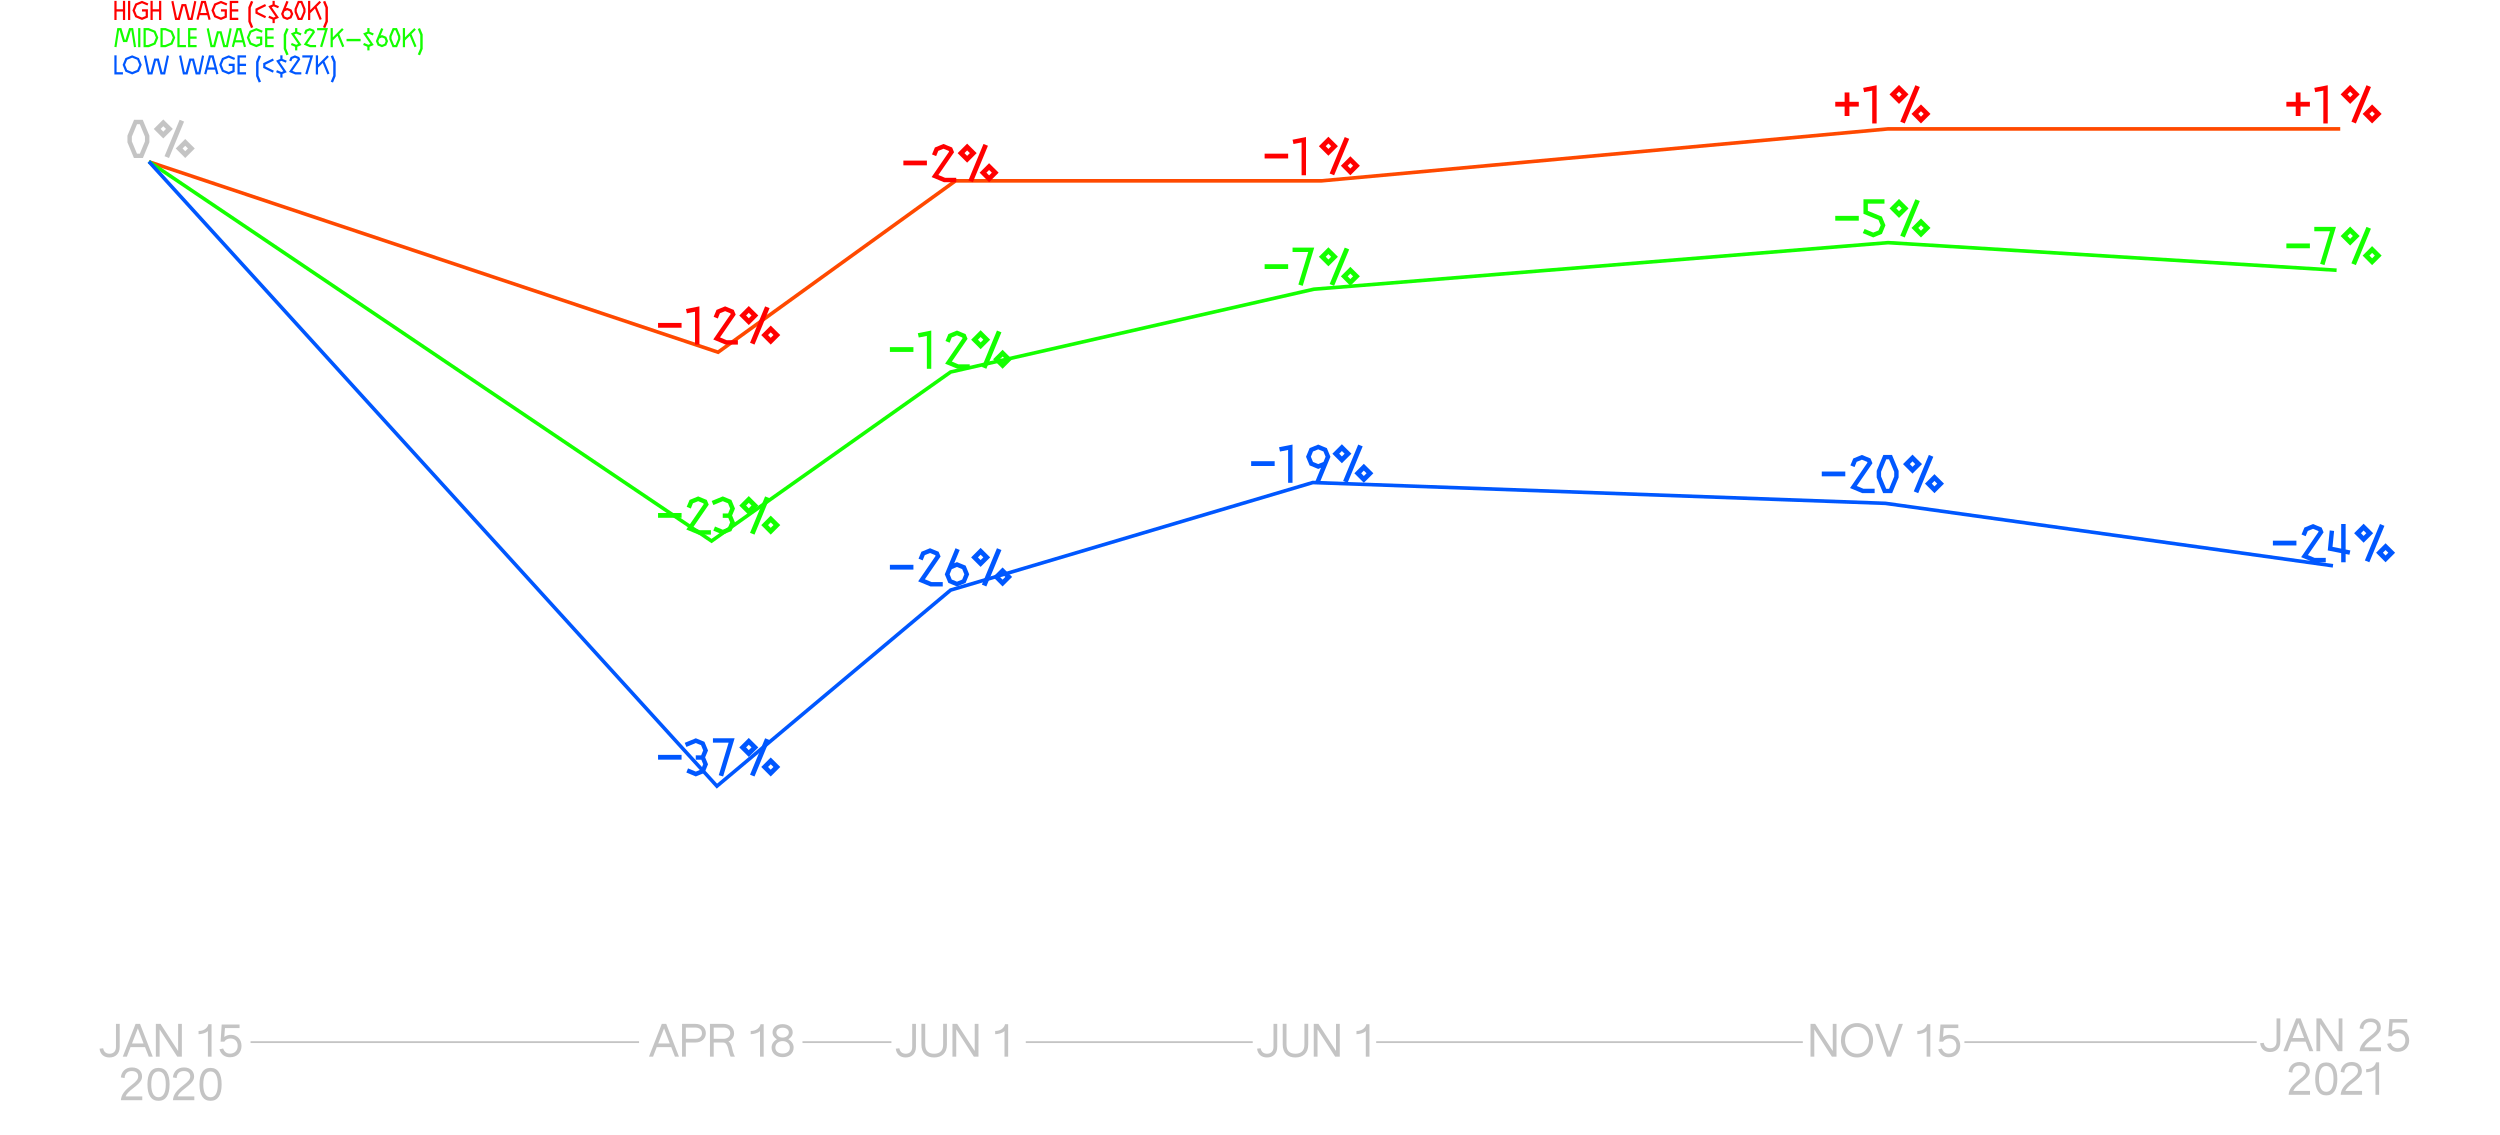 <svg width="1377" height="625" viewBox="0 0 1377 625" fill="none" xmlns="http://www.w3.org/2000/svg">
<path d="M64.215 6.35H67.71V11H68.925V0.47H67.71V5.12H64.215V0.47H63V11H64.215V6.35ZM70.515 11H71.73V0.47H70.515V11ZM81.691 1.91L78.211 0.47L74.491 2L72.946 5.72L74.476 9.455L78.211 11L81.466 9.65V5.12H78.211V6.35H80.236V8.81L78.211 9.65L75.421 8.51L74.281 5.72L75.421 2.93L78.211 1.775L81.226 3.035L81.691 1.91ZM84.108 6.35H87.603V11H88.818V0.47H87.603V5.12H84.108V0.47H82.893V11H84.108V6.35ZM100.977 3.44H101.592L103.497 11H106.032L108.147 0.785L107.007 0.47L105.027 9.785H104.502L102.552 2.225H100.017L98.007 9.785H97.482L95.502 0.47L94.362 0.785L96.477 11H99.012L100.977 3.44ZM113.352 0.47H110.832L108.177 10.685L109.317 11L110.022 8.36H114.162L114.882 11L116.022 10.685L113.352 0.47ZM113.832 7.145H110.352L111.822 1.685H112.362L113.832 7.145ZM125.197 1.91L121.717 0.47L117.997 2L116.452 5.72L117.982 9.455L121.717 11L124.972 9.65V5.12H121.717V6.35H123.742V8.81L121.717 9.65L118.927 8.51L117.787 5.72L118.927 2.93L121.717 1.775L124.732 3.035L125.197 1.91ZM131.24 9.785H127.745V6.35H131.24V5.12H127.745V1.685H131.24V0.47H126.53V11H131.24V9.785ZM139.484 0.965L138.254 0.47L136.784 4.01V11.93L138.254 15.47L139.484 14.975L138.119 11.675V4.265L139.484 0.965ZM146.575 3.32L146.02 2.225L140.695 4.805V7.445L146.02 10.025L146.56 8.93L141.91 6.62V5.63L146.575 3.32ZM151.326 12.755V10.76L153.651 9.785L149.661 3.965L150.726 3.53L153.171 4.535L153.651 3.425L151.326 2.465V0.47H150.111V2.465L147.801 3.425L151.791 9.215L150.726 9.665L148.281 8.645L147.801 9.785L150.111 10.76V12.755H151.326ZM155.806 10.025L158.176 11L160.546 10.025L161.536 7.655L160.561 5.27L158.176 4.295L157.411 4.61L158.926 0.95L157.771 0.47L154.816 7.655L155.806 10.025ZM156.736 6.23L158.176 5.63L159.616 6.23L160.201 7.655L159.616 9.095L158.176 9.68L156.736 9.095L156.151 7.655L156.736 6.23ZM168.288 4.85L166.458 0.47H164.073L162.243 4.85V6.68L164.028 11H166.503L168.288 6.68V4.85ZM167.073 6.41L165.663 9.8H164.868L163.458 6.41V5.12L164.883 1.685H165.648L167.073 5.12V6.41ZM174.41 3.755L176.855 1.325L175.985 0.47L170.885 5.57V0.47H169.67V11H170.885V7.28L173.48 4.685L176.09 11L177.215 10.52L174.41 3.755ZM177.904 0.965L179.269 4.265V11.675L177.904 14.975L179.134 15.47L180.604 11.93V4.01L179.134 0.47L177.904 0.965Z" fill="#FF0000"/>
<path d="M73.335 15.47H71.085L69.12 21.95H68.76L66.855 15.47H64.605L63 25.835L64.17 26L65.595 16.685H65.865L67.815 23.165H70.065L72.075 16.685H72.345L73.785 26L74.94 25.85L73.335 15.47ZM76.096 26H77.311V15.47H76.096V26ZM85.639 17L81.934 15.47H79.069V26H81.934L85.654 24.455L87.199 20.72L85.639 17ZM85.864 20.72L84.709 23.51L81.619 24.785H80.284V16.685H81.694L84.709 17.93L85.864 20.72ZM94.956 17L91.251 15.47H88.386V26H91.251L94.971 24.455L96.516 20.72L94.956 17ZM95.181 20.72L94.026 23.51L90.936 24.785H89.601V16.685H91.011L94.026 17.93L95.181 20.72ZM102.412 24.785H98.917V15.47H97.702V26H102.412V24.785ZM108.301 24.785H104.806V21.35H108.301V20.12H104.806V16.685H108.301V15.47H103.591V26H108.301V24.785ZM120.46 18.44H121.075L122.98 26H125.515L127.63 15.785L126.49 15.47L124.51 24.785H123.985L122.035 17.225H119.5L117.49 24.785H116.965L114.985 15.47L113.845 15.785L115.96 26H118.495L120.46 18.44ZM132.834 15.47H130.314L127.659 25.685L128.799 26L129.504 23.36H133.644L134.364 26L135.504 25.685L132.834 15.47ZM133.314 22.145H129.834L131.304 16.685H131.844L133.314 22.145ZM144.68 16.91L141.2 15.47L137.48 17L135.935 20.72L137.465 24.455L141.2 26L144.455 24.65V20.12H141.2V21.35H143.225V23.81L141.2 24.65L138.41 23.51L137.27 20.72L138.41 17.93L141.2 16.775L144.215 18.035L144.68 16.91ZM150.723 24.785H147.228V21.35H150.723V20.12H147.228V16.685H150.723V15.47H146.013V26H150.723V24.785ZM158.967 15.965L157.737 15.47L156.267 19.01V26.93L157.737 30.47L158.967 29.975L157.602 26.675V19.265L158.967 15.965ZM163.748 27.755V25.76L166.073 24.785L162.083 18.965L163.148 18.53L165.593 19.535L166.073 18.425L163.748 17.465V15.47H162.533V17.465L160.223 18.425L164.213 24.215L163.148 24.665L160.703 23.645L160.223 24.785L162.533 25.76V27.755H163.748ZM174.108 24.785H171.018L169.188 24.02L173.508 17.75L172.968 16.445L170.598 15.47L168.228 16.445L167.433 18.35L168.573 18.815L169.158 17.375L170.598 16.79L172.038 17.375L172.128 17.6L167.328 24.59L170.718 26H174.108V24.785ZM177.47 26L180.635 15.47H174.665V16.685H178.985L176.27 25.64L177.47 26ZM186.832 18.755L189.277 16.325L188.407 15.47L183.307 20.57V15.47H182.092V26H183.307V22.28L185.902 19.685L188.512 26L189.637 25.52L186.832 18.755ZM190.866 22.715H198.621V21.395H190.866V22.715ZM203.533 27.755V25.76L205.858 24.785L201.868 18.965L202.933 18.53L205.378 19.535L205.858 18.425L203.533 17.465V15.47H202.318V17.465L200.008 18.425L203.998 24.215L202.933 24.665L200.488 23.645L200.008 24.785L202.318 25.76V27.755H203.533ZM208.013 25.025L210.383 26L212.753 25.025L213.743 22.655L212.768 20.27L210.383 19.295L209.618 19.61L211.133 15.95L209.978 15.47L207.023 22.655L208.013 25.025ZM208.943 21.23L210.383 20.63L211.823 21.23L212.408 22.655L211.823 24.095L210.383 24.68L208.943 24.095L208.358 22.655L208.943 21.23ZM220.495 19.85L218.665 15.47H216.28L214.45 19.85V21.68L216.235 26H218.71L220.495 21.68V19.85ZM219.28 21.41L217.87 24.8H217.075L215.665 21.41V20.12L217.09 16.685H217.855L219.28 20.12V21.41ZM226.617 18.755L229.062 16.325L228.192 15.47L223.092 20.57V15.47H221.877V26H223.092V22.28L225.687 19.685L228.297 26L229.422 25.52L226.617 18.755ZM230.111 15.965L231.476 19.265V26.675L230.111 29.975L231.341 30.47L232.811 26.93V19.01L231.341 15.47L230.111 15.965Z" fill="#14FF00"/>
<path d="M67.71 39.785H64.215V30.47H63V41H67.71V39.785ZM76.526 32L72.806 30.47L69.086 32L67.541 35.72L69.071 39.455L72.806 41L76.541 39.455L78.071 35.72L76.526 32ZM76.751 35.72L75.596 38.51L72.806 39.65L70.016 38.51L68.876 35.72L70.016 32.93L72.806 31.775L75.596 32.93L76.751 35.72ZM85.904 33.44H86.519L88.424 41H90.959L93.074 30.785L91.934 30.47L89.954 39.785H89.429L87.479 32.225H84.944L82.934 39.785H82.409L80.429 30.47L79.289 30.785L81.404 41H83.939L85.904 33.44ZM105.255 33.44H105.87L107.775 41H110.31L112.425 30.785L111.285 30.47L109.305 39.785H108.78L106.83 32.225H104.295L102.285 39.785H101.76L99.78 30.47L98.64 30.785L100.755 41H103.29L105.255 33.44ZM117.629 30.47H115.109L112.454 40.685L113.594 41L114.299 38.36H118.439L119.159 41L120.299 40.685L117.629 30.47ZM118.109 37.145H114.629L116.099 31.685H116.639L118.109 37.145ZM129.474 31.91L125.994 30.47L122.274 32L120.729 35.72L122.259 39.455L125.994 41L129.249 39.65V35.12H125.994V36.35H128.019V38.81L125.994 39.65L123.204 38.51L122.064 35.72L123.204 32.93L125.994 31.775L129.009 33.035L129.474 31.91ZM135.518 39.785H132.023V36.35H135.518V35.12H132.023V31.685H135.518V30.47H130.808V41H135.518V39.785ZM143.762 30.965L142.532 30.47L141.062 34.01V41.93L142.532 45.47L143.762 44.975L142.397 41.675V34.265L143.762 30.965ZM150.853 33.32L150.298 32.225L144.973 34.805V37.445L150.298 40.025L150.838 38.93L146.188 36.62V35.63L150.853 33.32ZM155.603 42.755V40.76L157.928 39.785L153.938 33.965L155.003 33.53L157.448 34.535L157.928 33.425L155.603 32.465V30.47H154.388V32.465L152.078 33.425L156.068 39.215L155.003 39.665L152.558 38.645L152.078 39.785L154.388 40.76V42.755H155.603ZM165.964 39.785H162.874L161.044 39.02L165.364 32.75L164.824 31.445L162.454 30.47L160.084 31.445L159.289 33.35L160.429 33.815L161.014 32.375L162.454 31.79L163.894 32.375L163.984 32.6L159.184 39.59L162.574 41H165.964V39.785ZM169.326 41L172.491 30.47H166.521V31.685H170.841L168.126 40.64L169.326 41ZM178.687 33.755L181.132 31.325L180.262 30.47L175.162 35.57V30.47H173.947V41H175.162V37.28L177.757 34.685L180.367 41L181.492 40.52L178.687 33.755ZM182.182 30.965L183.547 34.265V41.675L182.182 44.975L183.412 45.47L184.882 41.93V34.01L183.412 30.47L182.182 30.965Z" fill="#0057FF"/>
<path d="M60.302 582.456C63.59 582.456 65.942 580.416 65.942 576.576V563.952H63.878V576.648C63.878 579.312 62.222 580.392 60.326 580.392C58.574 580.392 57.182 579.48 56.822 577.392L54.83 577.608C55.214 580.872 57.398 582.456 60.302 582.456ZM72.709 574.728L75.925 566.448L79.069 574.728H72.709ZM67.621 582H69.877L71.893 576.744H79.885L81.925 582H84.133L77.125 563.952H74.677L67.621 582ZM85.84 582H87.928V567L97.624 582H100.168V563.952H98.104V578.88L88.432 563.952H85.84V582ZM114.507 582H116.523V564.12H114.795C114.507 565.824 112.707 567.864 109.371 567.864V569.64C110.763 569.64 113.475 569.112 114.507 567.888V582ZM126.737 582.336C130.745 582.336 133.025 579.576 133.025 576.072C133.025 572.496 130.625 569.976 127.217 569.976C126.161 569.976 124.817 570.216 123.545 571.152L123.905 566.256H131.945V564.312H122.105L121.505 573.768H123.545C124.169 572.64 125.489 571.992 126.977 571.992C129.233 571.992 130.913 573.504 130.913 576.072C130.913 578.688 129.161 580.344 126.713 580.344C125.033 580.344 123.665 579.576 122.897 577.512L120.857 577.992C121.793 580.968 123.905 582.336 126.737 582.336ZM66.58 606H78.364V603.888H69.172C69.748 602.568 70.66 601.416 73.732 599.088C77.428 596.256 78.244 594.648 78.244 592.896C78.244 590.208 76.324 587.952 72.7 587.952C69.196 587.952 66.94 590.064 66.556 593.424L68.62 593.808C68.764 591.288 70.18 589.944 72.604 589.944C74.716 589.944 76.108 590.952 76.108 592.848C76.108 594.336 75.244 595.536 72.388 597.72C68.452 600.72 66.82 603 66.58 606ZM87.309 606.336C91.389 606.336 93.405 603.096 93.405 597.288C93.405 591.432 91.389 588.192 87.309 588.192C83.229 588.192 81.213 591.432 81.213 597.288C81.213 603.096 83.229 606.336 87.309 606.336ZM87.309 604.368C84.861 604.368 83.301 602.16 83.301 597.288C83.301 592.296 84.837 590.16 87.309 590.16C89.781 590.16 91.317 592.296 91.317 597.288C91.317 602.16 89.757 604.368 87.309 604.368ZM95.244 606H107.028V603.888H97.836C98.412 602.568 99.324 601.416 102.396 599.088C106.092 596.256 106.908 594.648 106.908 592.896C106.908 590.208 104.988 587.952 101.364 587.952C97.86 587.952 95.604 590.064 95.22 593.424L97.284 593.808C97.428 591.288 98.844 589.944 101.268 589.944C103.38 589.944 104.772 590.952 104.772 592.848C104.772 594.336 103.908 595.536 101.052 597.72C97.116 600.72 95.484 603 95.244 606ZM115.973 606.336C120.053 606.336 122.069 603.096 122.069 597.288C122.069 591.432 120.053 588.192 115.973 588.192C111.893 588.192 109.877 591.432 109.877 597.288C109.877 603.096 111.893 606.336 115.973 606.336ZM115.973 604.368C113.525 604.368 111.965 602.16 111.965 597.288C111.965 592.296 113.501 590.16 115.973 590.16C118.445 590.16 119.981 592.296 119.981 597.288C119.981 602.16 118.421 604.368 115.973 604.368Z" fill="#C4C4C4"/>
<path d="M362.545 574.728L365.761 566.448L368.905 574.728H362.545ZM357.457 582H359.713L361.729 576.744H369.721L371.761 582H373.969L366.961 563.952H364.513L357.457 582ZM375.676 582H377.764V574.224H382.996C386.596 574.224 388.78 571.92 388.78 569.064C388.78 566.256 386.668 563.952 382.996 563.952H375.676V582ZM377.764 572.184V565.992H382.972C385.228 565.992 386.644 567.168 386.644 569.064C386.644 570.984 385.156 572.184 382.972 572.184H377.764ZM393.115 572.184V565.992H398.491C400.819 565.992 402.211 567.264 402.211 569.04C402.211 570.912 400.675 572.184 398.491 572.184H393.115ZM391.051 582H393.115V574.224H398.323C401.395 574.224 401.227 580.2 402.427 582H404.779C402.739 578.064 403.531 574.992 401.227 573.648C403.267 572.808 404.323 571.152 404.323 569.136C404.323 566.256 402.139 563.952 398.539 563.952H391.051V582ZM418.616 582H420.632V564.12H418.904C418.616 565.824 416.816 567.864 413.48 567.864V569.64C414.872 569.64 417.584 569.112 418.616 567.888V582ZM431.063 582.288C434.639 582.288 437.135 580.152 437.135 577.032C437.135 575.208 436.271 573.672 434.207 572.424C435.671 571.536 436.607 570.288 436.607 568.608C436.607 565.992 434.351 564.096 431.063 564.096C427.775 564.096 425.519 565.992 425.519 568.608C425.519 570.288 426.455 571.536 427.919 572.424C425.855 573.672 424.991 575.208 424.991 577.032C424.991 580.152 427.487 582.288 431.063 582.288ZM431.063 571.512C429.143 571.512 427.631 570.264 427.631 568.68C427.631 567.168 428.999 566.064 431.063 566.064C433.127 566.064 434.495 567.168 434.495 568.68C434.495 570.264 432.983 571.512 431.063 571.512ZM431.063 580.296C428.639 580.296 427.079 579.048 427.079 577.032C427.079 574.944 428.759 573.432 431.063 573.432C433.367 573.432 435.047 574.944 435.047 577.032C435.047 579.048 433.487 580.296 431.063 580.296Z" fill="#C4C4C4"/>
<path d="M498.861 582.456C502.149 582.456 504.501 580.416 504.501 576.576V563.952H502.437V576.648C502.437 579.312 500.781 580.392 498.885 580.392C497.133 580.392 495.741 579.48 495.381 577.392L493.389 577.608C493.773 580.872 495.957 582.456 498.861 582.456ZM514.484 582.456C518.66 582.456 521.564 580.104 521.564 575.376V563.904H519.476V575.424C519.476 578.88 517.508 580.392 514.484 580.392C511.364 580.392 509.612 578.784 509.612 575.4V563.904H507.524V575.352C507.524 580.128 510.356 582.456 514.484 582.456ZM524.61 582H526.698V567L536.394 582H538.938V563.952H536.874V578.88L527.202 563.952H524.61V582ZM553.276 582H555.292V564.12H553.564C553.276 565.824 551.476 567.864 548.14 567.864V569.64C549.532 569.64 552.244 569.112 553.276 567.888V582Z" fill="#C4C4C4"/>
<path d="M697.861 582.456C701.149 582.456 703.501 580.416 703.501 576.576V563.952H701.437V576.648C701.437 579.312 699.781 580.392 697.885 580.392C696.133 580.392 694.741 579.48 694.381 577.392L692.389 577.608C692.773 580.872 694.957 582.456 697.861 582.456ZM713.484 582.456C717.66 582.456 720.564 580.104 720.564 575.376V563.904H718.476V575.424C718.476 578.88 716.508 580.392 713.484 580.392C710.364 580.392 708.612 578.784 708.612 575.4V563.904H706.524V575.352C706.524 580.128 709.356 582.456 713.484 582.456ZM723.61 582H725.698V567L735.394 582H737.938V563.952H735.874V578.88L726.202 563.952H723.61V582ZM752.276 582H754.292V564.12H752.564C752.276 565.824 750.476 567.864 747.14 567.864V569.64C748.532 569.64 751.244 569.112 752.276 567.888V582Z" fill="#C4C4C4"/>
<path d="M997.227 582H999.315V567L1009.01 582H1011.55V563.952H1009.49V578.88L999.819 563.952H997.227V582ZM1022.87 582.456C1028.03 582.456 1031.68 578.472 1031.68 573.048C1031.68 567.72 1028.23 563.52 1022.87 563.52C1017.5 563.52 1013.99 567.696 1013.99 573.048C1013.99 578.472 1017.69 582.456 1022.87 582.456ZM1022.87 580.416C1019.06 580.416 1016.25 577.368 1016.25 573.024C1016.25 568.8 1018.84 565.584 1022.87 565.584C1026.91 565.584 1029.47 568.8 1029.47 573.024C1029.47 577.392 1026.67 580.416 1022.87 580.416ZM1039.35 582H1041.63L1048.13 563.952H1045.88L1040.48 579.24L1035.05 563.952H1032.8L1039.35 582ZM1061.19 582H1063.21V564.12H1061.48C1061.19 565.824 1059.39 567.864 1056.05 567.864V569.64C1057.45 569.64 1060.16 569.112 1061.19 567.888V582ZM1073.42 582.336C1077.43 582.336 1079.71 579.576 1079.71 576.072C1079.71 572.496 1077.31 569.976 1073.9 569.976C1072.85 569.976 1071.5 570.216 1070.23 571.152L1070.59 566.256H1078.63V564.312H1068.79L1068.19 573.768H1070.23C1070.85 572.64 1072.17 571.992 1073.66 571.992C1075.92 571.992 1077.6 573.504 1077.6 576.072C1077.6 578.688 1075.85 580.344 1073.4 580.344C1071.72 580.344 1070.35 579.576 1069.58 577.512L1067.54 577.992C1068.48 580.968 1070.59 582.336 1073.42 582.336Z" fill="#C4C4C4"/>
<path d="M1250.35 579.456C1253.63 579.456 1255.99 577.416 1255.99 573.576V560.952H1253.92V573.648C1253.92 576.312 1252.27 577.392 1250.37 577.392C1248.62 577.392 1247.23 576.48 1246.87 574.392L1244.87 574.608C1245.26 577.872 1247.44 579.456 1250.35 579.456ZM1262.75 571.728L1265.97 563.448L1269.11 571.728H1262.75ZM1257.66 579H1259.92L1261.94 573.744H1269.93L1271.97 579H1274.18L1267.17 560.952H1264.72L1257.66 579ZM1275.88 579H1277.97V564L1287.67 579H1290.21V560.952H1288.15V575.88L1278.48 560.952H1275.88V579ZM1299.68 579H1311.46V576.888H1302.27C1302.85 575.568 1303.76 574.416 1306.83 572.088C1310.53 569.256 1311.34 567.648 1311.34 565.896C1311.34 563.208 1309.42 560.952 1305.8 560.952C1302.29 560.952 1300.04 563.064 1299.65 566.424L1301.72 566.808C1301.86 564.288 1303.28 562.944 1305.7 562.944C1307.81 562.944 1309.21 563.952 1309.21 565.848C1309.21 567.336 1308.34 568.536 1305.49 570.72C1301.55 573.72 1299.92 576 1299.68 579ZM1320.69 579.336C1324.7 579.336 1326.98 576.576 1326.98 573.072C1326.98 569.496 1324.58 566.976 1321.17 566.976C1320.12 566.976 1318.77 567.216 1317.5 568.152L1317.86 563.256H1325.9V561.312H1316.06L1315.46 570.768H1317.5C1318.13 569.64 1319.45 568.992 1320.93 568.992C1323.19 568.992 1324.87 570.504 1324.87 573.072C1324.87 575.688 1323.12 577.344 1320.67 577.344C1318.99 577.344 1317.62 576.576 1316.85 574.512L1314.81 574.992C1315.75 577.968 1317.86 579.336 1320.69 579.336ZM1260.57 603H1272.36V600.888H1263.16C1263.74 599.568 1264.65 598.416 1267.72 596.088C1271.42 593.256 1272.24 591.648 1272.24 589.896C1272.24 587.208 1270.32 584.952 1266.69 584.952C1263.19 584.952 1260.93 587.064 1260.55 590.424L1262.61 590.808C1262.76 588.288 1264.17 586.944 1266.6 586.944C1268.71 586.944 1270.1 587.952 1270.1 589.848C1270.1 591.336 1269.24 592.536 1266.38 594.72C1262.44 597.72 1260.81 600 1260.57 603ZM1281.3 603.336C1285.38 603.336 1287.4 600.096 1287.4 594.288C1287.4 588.432 1285.38 585.192 1281.3 585.192C1277.22 585.192 1275.21 588.432 1275.21 594.288C1275.21 600.096 1277.22 603.336 1281.3 603.336ZM1281.3 601.368C1278.85 601.368 1277.29 599.16 1277.29 594.288C1277.29 589.296 1278.83 587.16 1281.3 587.16C1283.77 587.16 1285.31 589.296 1285.31 594.288C1285.31 599.16 1283.75 601.368 1281.3 601.368ZM1289.24 603H1301.02V600.888H1291.83C1292.4 599.568 1293.32 598.416 1296.39 596.088C1300.08 593.256 1300.9 591.648 1300.9 589.896C1300.9 587.208 1298.98 584.952 1295.36 584.952C1291.85 584.952 1289.6 587.064 1289.21 590.424L1291.28 590.808C1291.42 588.288 1292.84 586.944 1295.26 586.944C1297.37 586.944 1298.76 587.952 1298.76 589.848C1298.76 591.336 1297.9 592.536 1295.04 594.72C1291.11 597.72 1289.48 600 1289.24 603ZM1308.41 603H1310.42V585.12H1308.69C1308.41 586.824 1306.61 588.864 1303.27 588.864V590.64C1304.66 590.64 1307.37 590.112 1308.41 588.888V603Z" fill="#C4C4C4"/>
<path d="M138 574L352 574" stroke="#C4C4C4"/>
<path d="M442 574H491" stroke="#C4C4C4"/>
<path d="M565 574L690 574" stroke="#C4C4C4"/>
<path d="M1082 574L1243 574" stroke="#C4C4C4"/>
<path d="M758 574L993 574" stroke="#C4C4C4"/>
<path d="M82 89.116L395.513 194L526.267 99.605H727.847L1039.87 71H1289" stroke="#FF4900" stroke-width="2"/>
<path d="M82 89L391.914 298L523.602 204.9L723.611 159.3L1039.96 133.65L1287 148.85" stroke="#14FF00" stroke-width="2"/>
<path d="M362.449 418.421H375.409V415.781H362.449V418.421ZM388 408.581L383.26 406.631L377.14 409.151L378.07 411.401L383.26 409.271L386.14 410.441L387.31 413.321L386.2 416.021H383.23V418.451H386.29L387.31 420.941L386.14 423.821L383.26 424.991L378.97 423.221L378.04 425.501L383.23 427.661H383.29L388.03 425.711L389.98 420.971L388.39 417.161L389.98 413.351L388 408.581ZM398.294 427.691L404.624 406.631H392.684V409.061H401.324L395.894 426.971L398.294 427.691ZM417.677 411.671L412.427 406.451L407.207 411.671H407.177L412.427 416.921L417.677 411.671ZM423.887 407.621L421.427 406.631L413.117 426.701L415.577 427.691L423.887 407.621ZM413.927 411.671L412.427 413.171L410.957 411.671L412.427 410.201L413.927 411.671ZM429.767 422.441L424.517 417.221L419.297 422.441L424.517 427.691L429.767 422.441ZM426.017 422.441L424.517 423.941L423.047 422.441L424.517 420.971L426.017 422.441Z" fill="#0057FF"/>
<path d="M490.151 313.749H503.111V311.109H490.151V313.749ZM519.272 320.589H513.092L509.432 319.059L518.072 306.519L516.992 303.909L512.252 301.959L507.512 303.909L505.922 307.719L508.202 308.649L509.372 305.769L512.252 304.599L515.132 305.769L515.312 306.219L505.712 320.199L512.492 323.019H519.272V320.589ZM522.365 321.069L527.105 323.019L531.845 321.069L533.825 316.329L531.875 311.559L527.105 309.609L525.575 310.239L528.605 302.919L526.295 301.959L520.385 316.329L522.365 321.069ZM524.225 313.479L527.105 312.279L529.985 313.479L531.155 316.329L529.985 319.209L527.105 320.379L524.225 319.209L523.055 316.329L524.225 313.479ZM545.379 306.999L540.129 301.779L534.909 306.999H534.879L540.129 312.249L545.379 306.999ZM551.589 302.949L549.129 301.959L540.819 322.029L543.279 323.019L551.589 302.949ZM541.629 306.999L540.129 308.499L538.659 306.999L540.129 305.529L541.629 306.999ZM557.469 317.769L552.219 312.549L546.999 317.769L552.219 323.019L557.469 317.769ZM553.719 317.769L552.219 319.269L550.749 317.769L552.219 316.299L553.719 317.769Z" fill="#0057FF"/>
<path d="M689.128 256.655H702.088V254.015H689.128V256.655ZM711.919 244.865L704.509 246.335L705.019 248.705L709.489 247.835V265.925H711.919V244.865ZM730.823 246.815L726.083 244.865L721.343 246.815L719.363 251.585L721.313 256.325L726.083 258.305L727.613 257.645L724.583 264.965L726.893 265.925L732.803 251.585L730.823 246.815ZM728.963 254.435L726.083 255.605L723.203 254.435L722.033 251.555L723.203 248.675L726.083 247.505L728.963 248.675L730.133 251.555L728.963 254.435ZM744.356 249.905L739.106 244.685L733.886 249.905H733.856L739.106 255.155L744.356 249.905ZM750.566 245.855L748.106 244.865L739.796 264.935L742.256 265.925L750.566 245.855ZM740.606 249.905L739.106 251.405L737.636 249.905L739.106 248.435L740.606 249.905ZM756.446 260.675L751.196 255.455L745.976 260.675L751.196 265.925L756.446 260.675ZM752.696 260.675L751.196 262.175L749.726 260.675L751.196 259.205L752.696 260.675Z" fill="#0057FF"/>
<path d="M1003.43 262.364H1016.39V259.724H1003.43V262.364ZM1032.55 269.204H1026.37L1022.71 267.674L1031.35 255.134L1030.27 252.524L1025.53 250.574L1020.79 252.524L1019.2 256.334L1021.48 257.264L1022.65 254.384L1025.53 253.214L1028.41 254.384L1028.59 254.834L1018.99 268.814L1025.77 271.634H1032.55V269.204ZM1045.76 259.334L1042.1 250.574H1037.33L1033.67 259.334V262.994L1037.24 271.634H1042.19L1045.76 262.994V259.334ZM1043.33 262.454L1040.51 269.234H1038.92L1036.1 262.454V259.874L1038.95 253.004H1040.48L1043.33 259.874V262.454ZM1058.66 255.614L1053.41 250.394L1048.19 255.614H1048.16L1053.41 260.864L1058.66 255.614ZM1064.87 251.564L1062.41 250.574L1054.1 270.644L1056.56 271.634L1064.87 251.564ZM1054.91 255.614L1053.41 257.114L1051.94 255.614L1053.41 254.144L1054.91 255.614ZM1070.75 266.384L1065.5 261.164L1060.28 266.384L1065.5 271.634L1070.75 266.384ZM1067 266.384L1065.5 267.884L1064.03 266.384L1065.5 264.914L1067 266.384Z" fill="#0057FF"/>
<path d="M1251.91 300.427H1264.87V297.787H1251.91V300.427ZM1281.03 307.267H1274.85L1271.19 305.737L1279.83 293.197L1278.75 290.587L1274.01 288.637L1269.27 290.587L1267.68 294.397L1269.96 295.327L1271.13 292.447L1274.01 291.277L1276.89 292.447L1277.07 292.897L1267.47 306.877L1274.25 309.697H1281.03V307.267ZM1294.59 303.187L1291.98 302.647V288.637H1289.52V302.167L1284.75 301.207L1285.62 292.447L1283.22 292.147L1282.14 303.187L1289.52 304.657V309.697H1291.98V305.137L1294.05 305.557L1294.59 303.187ZM1307.13 293.677L1301.88 288.457L1296.66 293.677H1296.63L1301.88 298.927L1307.13 293.677ZM1313.34 289.627L1310.88 288.637L1302.57 308.707L1305.03 309.697L1313.34 289.627ZM1303.38 293.677L1301.88 295.177L1300.41 293.677L1301.88 292.207L1303.38 293.677ZM1319.22 304.447L1313.97 299.227L1308.75 304.447L1313.97 309.697L1319.22 304.447ZM1315.47 304.447L1313.97 305.947L1312.5 304.447L1313.97 302.977L1315.47 304.447Z" fill="#0057FF"/>
<path d="M362.449 285.202H375.409V282.562H362.449V285.202ZM391.57 292.042H385.39L381.73 290.512L390.37 277.972L389.29 275.362L384.55 273.412L379.81 275.362L378.22 279.172L380.5 280.102L381.67 277.222L384.55 276.052L387.43 277.222L387.61 277.672L378.01 291.652L384.79 294.472H391.57V292.042ZM402.854 275.362L398.114 273.412L391.994 275.932L392.924 278.182L398.114 276.052L400.994 277.222L402.164 280.102L401.054 282.802H398.084V285.232H401.144L402.164 287.722L400.994 290.602L398.114 291.772L393.824 290.002L392.894 292.282L398.084 294.442H398.144L402.884 292.492L404.834 287.752L403.244 283.942L404.834 280.132L402.854 275.362ZM417.677 278.452L412.427 273.232L407.207 278.452H407.177L412.427 283.702L417.677 278.452ZM423.887 274.402L421.427 273.412L413.117 293.482L415.577 294.472L423.887 274.402ZM413.927 278.452L412.427 279.952L410.957 278.452L412.427 276.982L413.927 278.452ZM429.767 289.222L424.517 284.002L419.297 289.222L424.517 294.472L429.767 289.222ZM426.017 289.222L424.517 290.722L423.047 289.222L424.517 287.752L426.017 289.222Z" fill="#14FF00"/>
<path d="M490.151 193.852H503.111V191.212H490.151V193.852ZM512.942 182.062L505.532 183.532L506.042 185.902L510.512 185.032V203.122H512.942V182.062ZM534.125 200.692H527.945L524.285 199.162L532.925 186.622L531.845 184.012L527.105 182.062L522.365 184.012L520.775 187.822L523.055 188.752L524.225 185.872L527.105 184.702L529.985 185.872L530.165 186.322L520.565 200.302L527.345 203.122H534.125V200.692ZM545.379 187.102L540.129 181.882L534.909 187.102H534.879L540.129 192.352L545.379 187.102ZM551.589 183.052L549.129 182.062L540.819 202.132L543.279 203.122L551.589 183.052ZM541.629 187.102L540.129 188.602L538.659 187.102L540.129 185.632L541.629 187.102ZM557.469 197.872L552.219 192.652L546.999 197.872L552.219 203.122L557.469 197.872ZM553.719 197.872L552.219 199.372L550.749 197.872L552.219 196.402L553.719 197.872Z" fill="#14FF00"/>
<path d="M696.555 148.177H709.515V145.537H696.555V148.177ZM717.546 157.447L723.876 136.387H711.936V138.817H720.576L715.146 156.727L717.546 157.447ZM736.929 141.427L731.679 136.207L726.459 141.427H726.429L731.679 146.677L736.929 141.427ZM743.139 137.377L740.679 136.387L732.369 156.457L734.829 157.447L743.139 137.377ZM733.179 141.427L731.679 142.927L730.209 141.427L731.679 139.957L733.179 141.427ZM749.019 152.197L743.769 146.977L738.549 152.197L743.769 157.447L749.019 152.197ZM745.269 152.197L743.769 153.697L742.299 152.197L743.769 150.727L745.269 152.197Z" fill="#14FF00"/>
<path d="M1010.86 121.533H1023.82V118.893H1010.86V121.533ZM1038.51 124.083L1036.53 119.313L1028.82 116.133V112.173H1037.97V109.743H1026.39V117.753L1034.67 121.173L1035.87 124.053L1034.67 126.933L1031.79 128.103L1027.02 126.123L1026 128.373L1031.76 130.773H1031.82L1036.56 128.823L1038.51 124.083ZM1051.23 114.783L1045.98 109.563L1040.76 114.783H1040.73L1045.98 120.033L1051.23 114.783ZM1057.44 110.733L1054.98 109.743L1046.67 129.813L1049.13 130.803L1057.44 110.733ZM1047.48 114.783L1045.98 116.283L1044.51 114.783L1045.98 113.313L1047.48 114.783ZM1063.32 125.553L1058.07 120.333L1052.85 125.553L1058.07 130.803L1063.32 125.553ZM1059.57 125.553L1058.07 127.053L1056.6 125.553L1058.07 124.083L1059.57 125.553Z" fill="#14FF00"/>
<path d="M1259.33 136.758H1272.29V134.118H1259.33V136.758ZM1280.32 146.028L1286.65 124.968H1274.71V127.398H1283.35L1277.92 145.308L1280.32 146.028ZM1299.71 130.008L1294.46 124.788L1289.24 130.008H1289.21L1294.46 135.258L1299.71 130.008ZM1305.92 125.958L1303.46 124.968L1295.15 145.038L1297.61 146.028L1305.92 125.958ZM1295.96 130.008L1294.46 131.508L1292.99 130.008L1294.46 128.538L1295.96 130.008ZM1311.8 140.778L1306.55 135.558L1301.33 140.778L1306.55 146.028L1311.8 140.778ZM1308.05 140.778L1306.55 142.278L1305.08 140.778L1306.55 139.308L1308.05 140.778Z" fill="#14FF00"/>
<path d="M362.449 180.53H375.409V177.89H362.449V180.53ZM385.24 168.74L377.83 170.21L378.34 172.58L382.81 171.71V189.8H385.24V168.74ZM406.424 187.37H400.244L396.584 185.84L405.224 173.3L404.144 170.69L399.404 168.74L394.664 170.69L393.074 174.5L395.354 175.43L396.524 172.55L399.404 171.38L402.284 172.55L402.464 173L392.864 186.98L399.644 189.8H406.424V187.37ZM417.677 173.78L412.427 168.56L407.207 173.78H407.177L412.427 179.03L417.677 173.78ZM423.887 169.73L421.427 168.74L413.117 188.81L415.577 189.8L423.887 169.73ZM413.927 173.78L412.427 175.28L410.957 173.78L412.427 172.31L413.927 173.78ZM429.767 184.55L424.517 179.33L419.297 184.55L424.517 189.8L429.767 184.55ZM426.017 184.55L424.517 186.05L423.047 184.55L424.517 183.08L426.017 184.55Z" fill="#FF0000"/>
<path d="M497.577 91.083H510.537V88.443H497.577V91.083ZM526.698 97.923H520.518L516.858 96.393L525.498 83.853L524.418 81.243L519.678 79.293L514.938 81.243L513.348 85.053L515.628 85.983L516.798 83.103L519.678 81.933L522.558 83.103L522.738 83.553L513.138 97.533L519.918 100.353H526.698V97.923ZM537.952 84.333L532.702 79.113L527.482 84.333H527.452L532.702 89.583L537.952 84.333ZM544.162 80.283L541.702 79.293L533.392 99.363L535.852 100.353L544.162 80.283ZM534.202 84.333L532.702 85.833L531.232 84.333L532.702 82.863L534.202 84.333ZM550.042 95.103L544.792 89.883L539.572 95.103L544.792 100.353L550.042 95.103ZM546.292 95.103L544.792 96.603L543.322 95.103L544.792 93.633L546.292 95.103Z" fill="#FF0000"/>
<path d="M696.555 87.277H709.515V84.637H696.555V87.277ZM719.346 75.487L711.936 76.957L712.446 79.327L716.916 78.457V96.547H719.346V75.487ZM736.929 80.527L731.679 75.307L726.459 80.527H726.429L731.679 85.777L736.929 80.527ZM743.139 76.477L740.679 75.487L732.369 95.557L734.829 96.547L743.139 76.477ZM733.179 80.527L731.679 82.027L730.209 80.527L731.679 79.057L733.179 80.527ZM749.019 91.297L743.769 86.077L738.549 91.297L743.769 96.547L749.019 91.297ZM745.269 91.297L743.769 92.797L742.299 91.297L743.769 89.827L745.269 91.297Z" fill="#FF0000"/>
<path d="M1023.82 56.09H1018.66V50.93H1016.02V56.09H1010.86V58.73H1016.02V63.89H1018.66V58.73H1023.82V56.09ZM1033.65 46.94L1026.24 48.41L1026.75 50.78L1031.22 49.91V68H1033.65V46.94ZM1051.23 51.98L1045.98 46.76L1040.76 51.98H1040.73L1045.98 57.23L1051.23 51.98ZM1057.44 47.93L1054.98 46.94L1046.67 67.01L1049.13 68L1057.44 47.93ZM1047.48 51.98L1045.98 53.48L1044.51 51.98L1045.98 50.51L1047.48 51.98ZM1063.32 62.75L1058.07 57.53L1052.85 62.75L1058.07 68L1063.32 62.75ZM1059.57 62.75L1058.07 64.25L1056.6 62.75L1058.07 61.28L1059.57 62.75Z" fill="#FF0000"/>
<path d="M1272.29 56.09H1267.13V50.93H1264.49V56.09H1259.33V58.73H1264.49V63.89H1267.13V58.73H1272.29V56.09ZM1282.12 46.94L1274.71 48.41L1275.22 50.78L1279.69 49.91V68H1282.12V46.94ZM1299.71 51.98L1294.46 46.76L1289.24 51.98H1289.21L1294.46 57.23L1299.71 51.98ZM1305.92 47.93L1303.46 46.94L1295.15 67.01L1297.61 68L1305.92 47.93ZM1295.96 51.98L1294.46 53.48L1292.99 51.98L1294.46 50.51L1295.96 51.98ZM1311.8 62.75L1306.55 57.53L1301.33 62.75L1306.55 68L1311.8 62.75ZM1308.05 62.75L1306.55 64.25L1305.08 62.75L1306.55 61.28L1308.05 62.75Z" fill="#FF0000"/>
<path d="M82.281 74.731L78.621 65.971H73.852L70.192 74.731V78.391L73.761 87.031H78.712L82.281 78.391V74.731ZM79.852 77.851L77.031 84.631H75.442L72.621 77.851V75.271L75.472 68.401H77.001L79.852 75.271V77.851ZM95.185 71.011L89.935 65.791L84.715 71.011H84.685L89.935 76.261L95.185 71.011ZM101.395 66.961L98.935 65.971L90.625 86.041L93.085 87.031L101.395 66.961ZM91.435 71.011L89.935 72.511L88.465 71.011L89.935 69.541L91.435 71.011ZM107.275 81.781L102.025 76.561L96.805 81.781L102.025 87.031L107.275 81.781ZM103.525 81.781L102.025 83.281L100.555 81.781L102.025 80.311L103.525 81.781Z" fill="#C4C4C4"/>
<path d="M82 89L394.879 433L523.595 325.022L723.105 265.778L1038.46 277.244L1285 311.644" stroke="#0057FF" stroke-width="2"/>
</svg>
